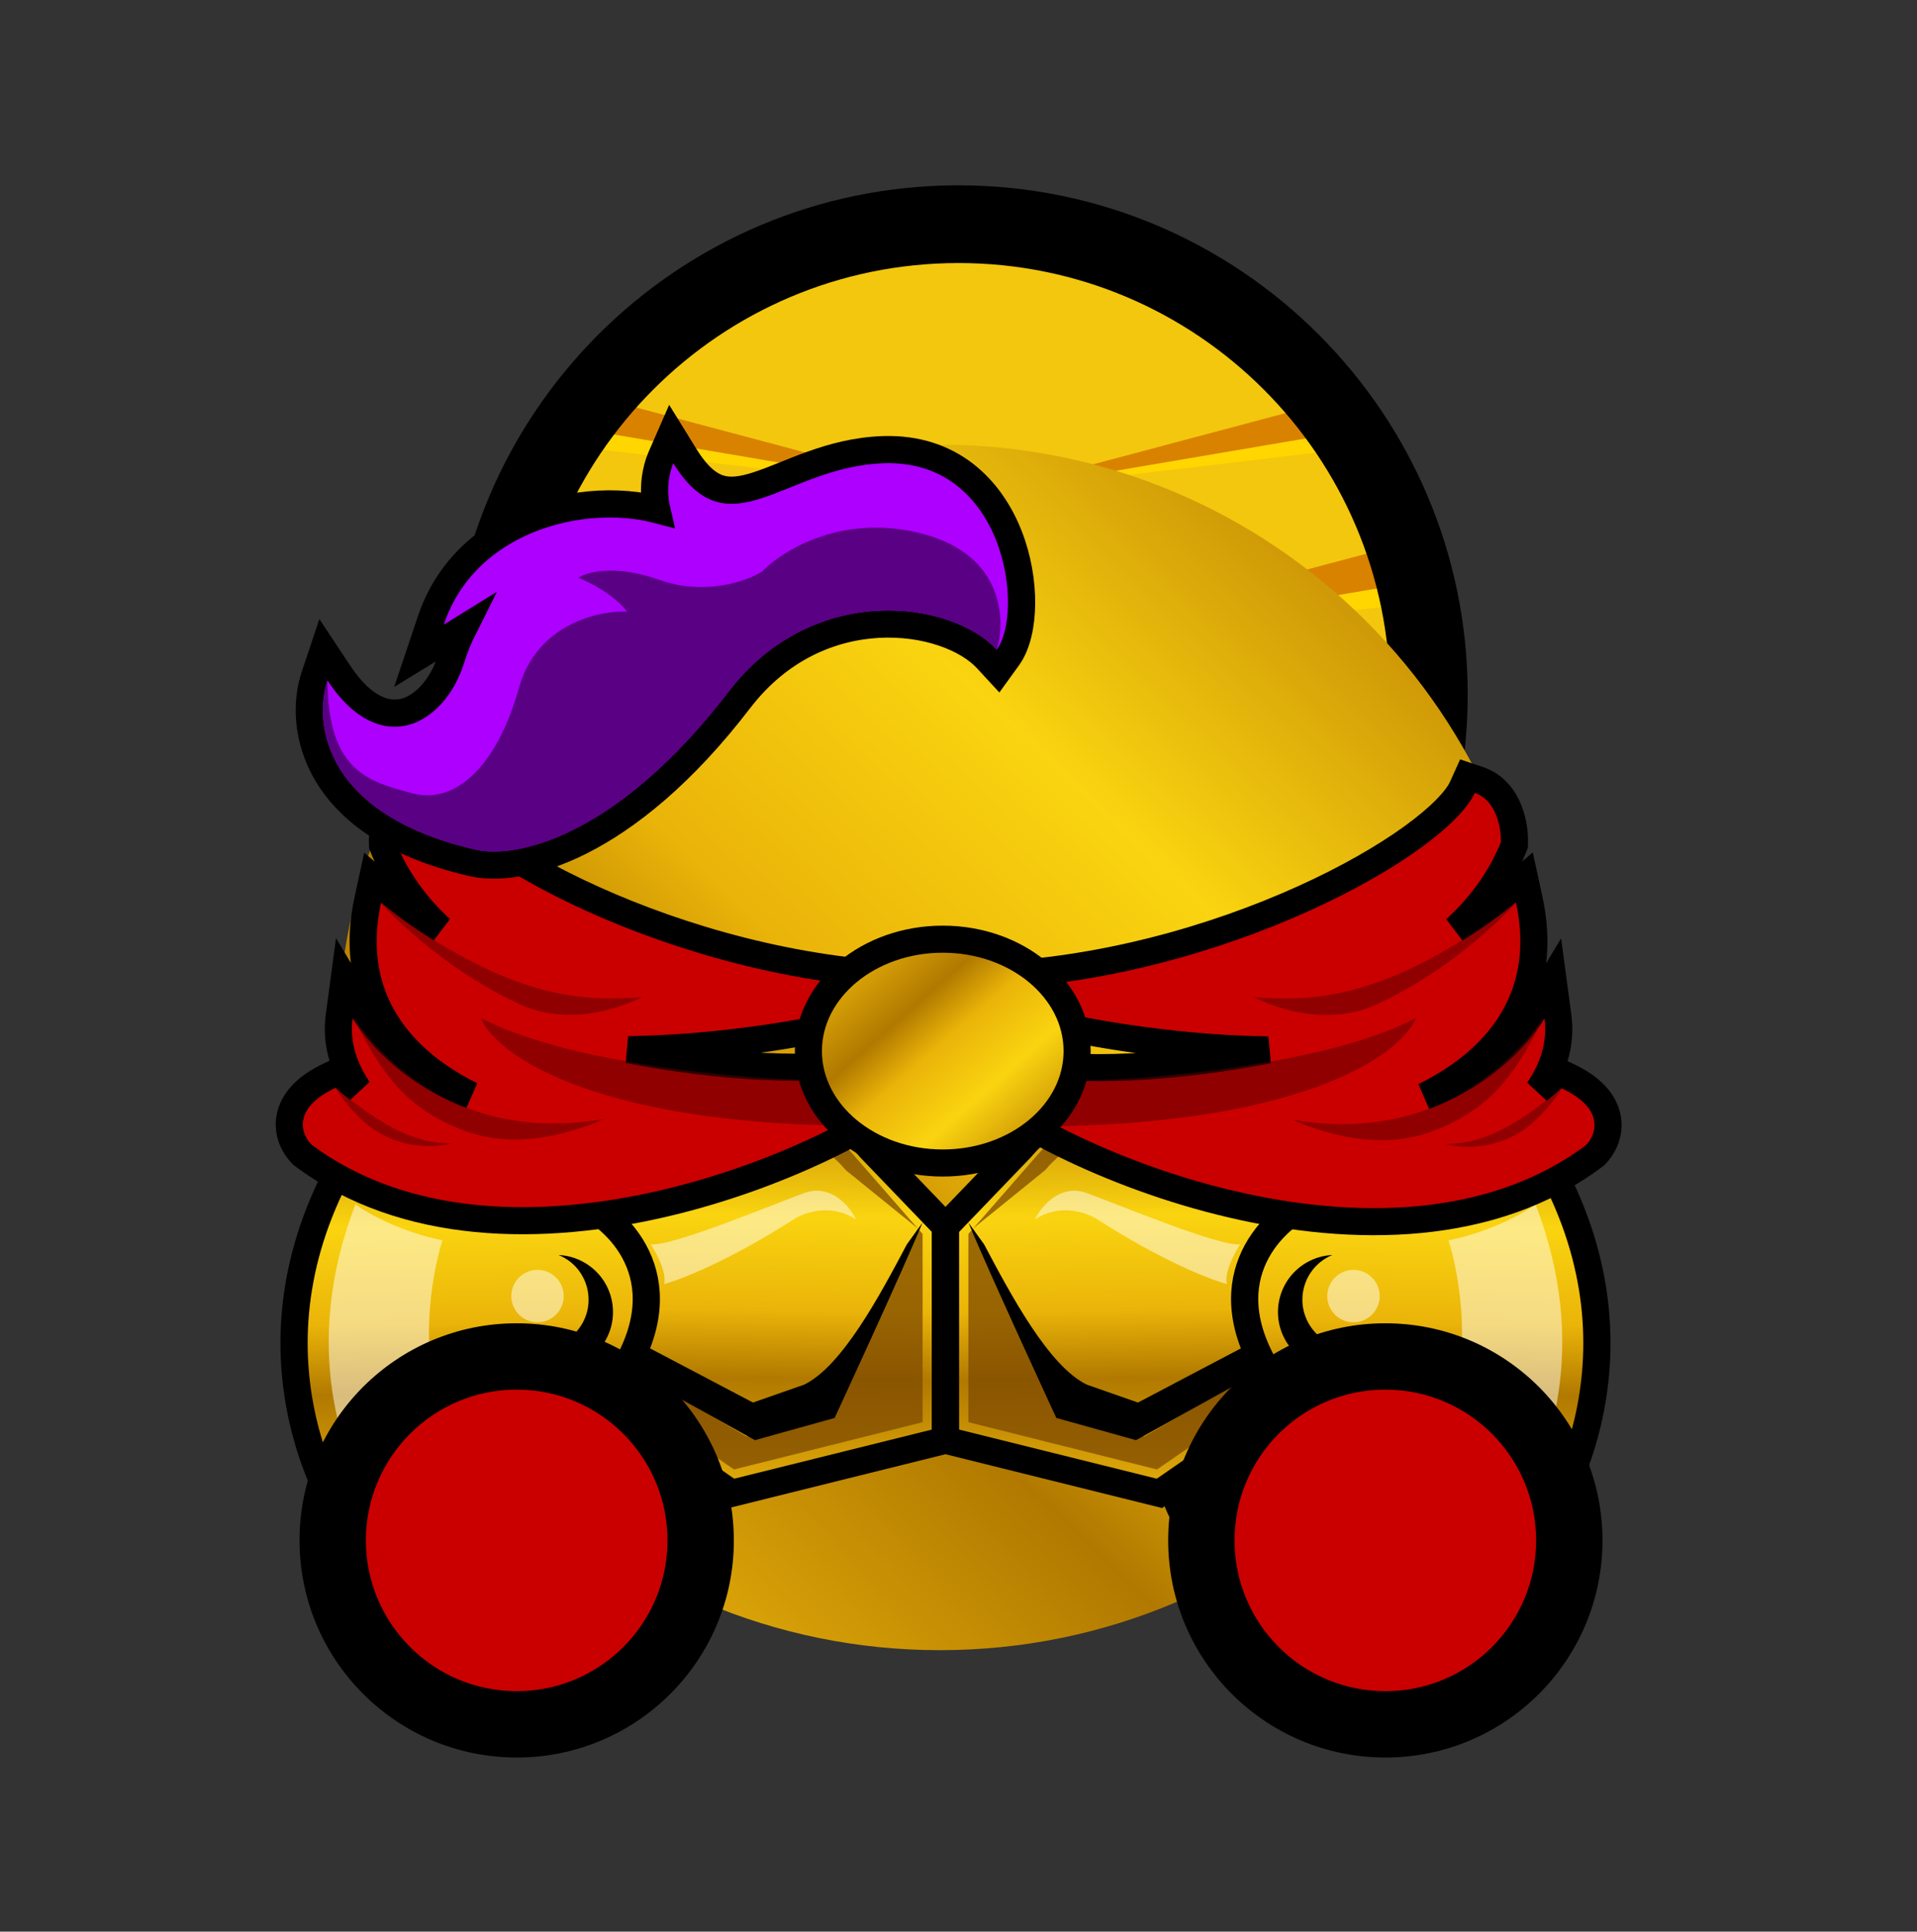 <svg width="128" height="129" viewBox="0 0 128 129" fill="none" xmlns="http://www.w3.org/2000/svg">
<rect x="0" y="0" width="128" height="129" fill="#333333" stroke="none"/>
<path d="M96.107 47.932C97.165 30.414 83.822 15.354 66.305 14.294C48.787 13.234 33.728 26.576 32.67 44.093C31.612 61.611 44.955 76.671 62.472 77.731C79.99 78.791 95.048 65.449 96.107 47.932Z" fill="#F3C70D"/>
<mask id="mask0" mask-type="alpha" maskUnits="userSpaceOnUse" x="32" y="14" width="65" height="64">
<path d="M96.104 47.933C97.162 30.416 83.82 15.357 66.304 14.297C48.788 13.237 33.73 26.578 32.672 44.094C31.614 61.611 44.956 76.67 62.472 77.73C79.988 78.79 95.046 65.449 96.104 47.933Z" fill="#F3C70D"/>
</mask>
<g mask="url(#mask0)">
<path d="M62.904 32.648L31.711 24.349V28.069L62.904 32.648Z" fill="#D98200"/>
<path d="M66.826 32.648L98.02 24.349V28.069L66.826 32.648Z" fill="#D98200"/>
<path d="M62.904 43.473L31.711 35.174V38.894L62.904 43.473Z" fill="#D98200"/>
<path d="M66.826 43.473L98.02 35.174V38.894L66.826 43.473Z" fill="#D98200"/>
<path d="M62.904 54.299L31.711 46V49.72L62.904 54.299Z" fill="#D98200"/>
<path d="M66.826 54.299L98.02 46V49.72L66.826 54.299Z" fill="#D98200"/>
<path d="M62.904 65.124L31.711 56.825V60.546L62.904 65.124Z" fill="#D98200"/>
<path d="M66.826 65.124L98.02 56.825V60.546L66.826 65.124Z" fill="#D98200"/>
<path d="M62.553 54.333L31.712 49.092V50.68L62.553 54.333Z" fill="#FFD600"/>
<path d="M67.18 54.333L98.021 49.092V50.68L67.18 54.333Z" fill="#FFD600"/>
<path d="M62.553 65.192L31.712 59.951V61.539L62.553 65.192Z" fill="#FFD600"/>
<path d="M67.18 65.192L98.021 59.951V61.539L67.18 65.192Z" fill="#FFD600"/>
<path d="M62.553 43.508L31.712 38.267V39.855L62.553 43.508Z" fill="#FFD600"/>
<path d="M67.18 43.508L98.021 38.267V39.855L67.18 43.508Z" fill="#FFD600"/>
<path d="M62.553 32.682L31.712 27.44V29.029L62.553 32.682Z" fill="#FFD600"/>
<path d="M67.18 32.682L98.021 27.44V29.029L67.18 32.682Z" fill="#FFD600"/>
</g>
<path fill-rule="evenodd" clip-rule="evenodd" d="M64 12.376C82.778 12.376 98 27.597 98 46.375C98 65.153 82.778 80.376 64 80.376C45.222 80.377 30 65.155 30 46.377C30 27.6 45.222 12.377 64 12.376ZM92.81 46.375C92.81 30.464 79.911 17.566 64 17.567C48.089 17.567 35.19 30.466 35.19 46.377C35.19 62.288 48.089 75.186 64 75.186C79.911 75.185 92.81 62.286 92.81 46.375Z" fill="black"/>
<path d="M22.51 69.95C22.51 47.718 40.544 29.696 62.763 29.696C84.983 29.696 103.016 47.718 103.016 69.95C103.016 92.181 84.983 110.203 62.763 110.203C40.544 110.203 22.51 92.181 22.51 69.95Z" fill="url(#paint0_linear)"/>
<path d="M36.372 109.553C31.915 109.776 27.441 103.61 25.729 101.088C27.081 92.855 34.615 90.626 38.214 90.54C39.326 92.704 47.831 96.706 47.831 99.817C47.831 99.817 44.566 109.144 36.372 109.553Z" fill="#58EBBE" stroke="black" stroke-width="1.816" stroke-miterlimit="10"/>
<path opacity="0.5" d="M37.959 91.777C39.459 94.296 41.857 99.906 39.456 102.197C33.295 106.211 30.665 105.599 27.002 101.035C26.993 92.394 34.303 91.263 37.959 91.777Z" fill="#1E876B"/>
<path d="M49.156 75.834C46.195 78.263 41.564 80.129 39.619 80.757L38.94 92.88L48.845 99.731L63.129 96.181V81.907L58.111 76.683C56.169 74.385 52.857 72.796 49.156 75.834Z" fill="url(#paint1_linear)" stroke="black" stroke-width="1.816" stroke-miterlimit="10"/>
<path opacity="0.5" d="M44.341 85.75C44.531 84.962 43.82 83.647 43.441 83.088C44.641 83.329 51.448 80.504 53.687 79.679C55.477 79.019 56.752 80.582 57.166 81.445C55.466 80.323 53.639 80.993 52.938 81.468C48.601 84.241 45.4 85.478 44.341 85.75Z" fill="#FFFFFB"/>
<path opacity="0.75" d="M49.857 77.046C53.106 74.384 55.211 75.024 57.026 77.172L61.289 82.048L61.604 82.409V94.977L49.01 98.135L39.877 91.856L41.068 90.85L49.857 95.939L55.647 94.269C57.017 90.895 59.728 84.817 61.289 82.048L56.474 78.145C53.736 74.903 51.221 76.367 49.857 77.046Z" fill="#7E4A01"/>
<path fill-rule="evenodd" clip-rule="evenodd" d="M42.158 91.603L43.352 90.02L50.277 93.665L53.703 92.467C56.239 91.226 58.755 86.492 60.556 83.095L61.595 81.657C60.211 85.009 55.729 94.694 55.729 94.694L50.41 96.178L42.158 91.603Z" fill="black"/>
<path d="M38.911 80.325C31.898 82.803 25.622 79.04 23.36 76.849C15.826 89.49 21.44 100.674 25.188 104.686C27.754 97.965 36.964 93.558 41.248 92.195C45.597 85.69 41.502 81.571 38.911 80.325Z" fill="url(#paint2_linear)" stroke="black" stroke-width="1.816" stroke-miterlimit="10"/>
<path opacity="0.5" d="M29.877 94.988C27.813 90.944 28.794 85.197 29.543 82.829C26.746 82.271 24.505 81 23.734 80.435C20.032 89.945 22.938 97.605 24.853 100.246C25.728 98.913 28.567 96.185 29.877 94.988Z" fill="#FFFFFB"/>
<path opacity="0.5" d="M37.227 85.426C37.851 86.164 37.758 87.269 37.02 87.893C36.281 88.517 35.176 88.424 34.552 87.686C33.928 86.947 34.021 85.842 34.76 85.218C35.498 84.594 36.603 84.687 37.227 85.426Z" fill="#FFFFFB"/>
<path d="M38.87 88.402C39.758 86.86 39.229 84.891 37.687 84.003C37.561 83.93 37.431 83.867 37.3 83.812C37.887 83.84 38.477 84.004 39.021 84.318C40.846 85.369 41.473 87.7 40.422 89.525C39.371 91.349 37.04 91.976 35.215 90.925C34.316 90.408 33.707 89.578 33.447 88.653C33.709 89.023 34.053 89.344 34.471 89.585C36.013 90.473 37.982 89.943 38.87 88.402Z" fill="black"/>
<path d="M89.89 109.553C94.347 109.776 98.82 103.61 100.533 101.088C99.181 92.855 91.647 90.626 88.048 90.54C86.936 92.704 78.431 96.706 78.431 99.817C78.431 99.817 81.696 109.144 89.89 109.553Z" fill="#58EBBE" stroke="black" stroke-width="1.816" stroke-miterlimit="10"/>
<path opacity="0.5" d="M88.302 91.777C86.803 94.296 84.404 99.906 86.806 102.197C92.967 106.211 95.597 105.599 99.26 101.035C99.269 92.394 91.959 91.263 88.302 91.777Z" fill="#1E876B"/>
<path d="M77.106 75.834C80.067 78.263 84.697 80.129 86.643 80.757L87.322 92.88L77.417 99.731L63.132 96.181V81.907L68.151 76.683C70.093 74.385 73.405 72.796 77.106 75.834Z" fill="url(#paint3_linear)" stroke="black" stroke-width="1.816" stroke-miterlimit="10"/>
<path opacity="0.5" d="M81.921 85.75C81.731 84.962 82.441 83.647 82.82 83.088C81.621 83.329 74.813 80.504 72.575 79.679C70.785 79.019 69.51 80.582 69.096 81.445C70.795 80.323 72.623 80.993 73.324 81.468C77.661 84.241 80.862 85.478 81.921 85.75Z" fill="#FFFFFB"/>
<path opacity="0.75" d="M76.404 77.046C73.156 74.384 71.051 75.024 69.236 77.172L64.973 82.048L64.658 82.409V94.977L77.252 98.135L86.385 91.856L85.193 90.85L76.404 95.939L70.614 94.269C69.244 90.895 66.534 84.817 64.973 82.048L69.787 78.145C72.526 74.903 75.04 76.367 76.404 77.046Z" fill="#7E4A01"/>
<path fill-rule="evenodd" clip-rule="evenodd" d="M84.103 91.603L82.909 90.02L75.984 93.665L72.558 92.467C70.023 91.226 67.506 86.492 65.706 83.095L64.666 81.657C66.05 85.009 70.532 94.694 70.532 94.694L75.852 96.178L84.103 91.603Z" fill="black"/>
<path d="M87.351 80.325C94.364 82.803 100.64 79.04 102.902 76.849C110.435 89.49 104.822 100.674 101.074 104.686C98.507 97.965 89.298 93.558 85.014 92.195C80.665 85.69 84.76 81.571 87.351 80.325Z" fill="url(#paint4_linear)" stroke="black" stroke-width="1.816" stroke-miterlimit="10"/>
<path opacity="0.5" d="M96.385 94.988C98.449 90.944 97.467 85.197 96.718 82.829C99.515 82.271 101.757 81 102.528 80.435C106.23 89.945 103.324 97.605 101.408 100.246C100.534 98.913 97.695 96.185 96.385 94.988Z" fill="#FFFFFB"/>
<path opacity="0.5" d="M89.035 85.426C88.411 86.164 88.504 87.269 89.242 87.893C89.981 88.517 91.085 88.424 91.71 87.686C92.334 86.947 92.241 85.842 91.502 85.218C90.763 84.594 89.659 84.687 89.035 85.426Z" fill="#FFFFFB"/>
<path d="M87.391 88.402C86.503 86.86 87.033 84.891 88.575 84.003C88.701 83.93 88.83 83.867 88.962 83.812C88.374 83.84 87.785 84.004 87.241 84.318C85.416 85.369 84.789 87.7 85.84 89.525C86.891 91.349 89.222 91.976 91.047 90.925C91.946 90.408 92.555 89.578 92.814 88.653C92.553 89.023 92.209 89.344 91.79 89.585C90.249 90.473 88.279 89.943 87.391 88.402Z" fill="black"/>
<path d="M97.645 52.578L97.982 51.832L98.758 52.094C99.835 52.458 100.431 53.327 100.744 54.116C101.055 54.902 101.139 55.729 101.122 56.273L101.117 56.437L101.054 56.589C100.141 58.81 98.77 60.607 97.177 62.052C98.605 61.167 99.8 60.279 100.634 59.57L101.782 58.592L102.103 60.065C102.708 62.834 102.413 65.207 101.486 67.205C100.564 69.192 99.047 70.744 97.303 71.938C96.607 72.415 95.87 72.838 95.111 73.212C98.874 71.826 101.342 69.223 102.354 67.545L103.683 65.34L104.025 67.892C104.277 69.772 103.661 71.439 102.719 72.814C103.09 72.518 103.403 72.244 103.637 72.02L104.085 71.593L104.645 71.855C106.251 72.605 107.128 73.571 107.328 74.669C107.522 75.737 107.017 76.626 106.542 77.111L106.493 77.16L106.438 77.202C99.603 82.312 90.357 82.328 82.206 80.416C74.054 78.504 66.704 74.596 63.502 71.474L64.461 69.983C68.746 71.647 75.211 71.558 81.228 70.7C82.411 70.531 83.569 70.334 84.682 70.116C82.612 70.092 80.508 69.952 78.493 69.74C75.576 69.433 72.799 68.969 70.503 68.462C68.229 67.96 66.358 67.4 65.293 66.878L65.659 65.162C73.513 64.888 81.123 62.681 87 60.027C89.937 58.701 92.422 57.272 94.276 55.934C96.17 54.567 97.281 53.382 97.645 52.578Z" fill="#CA0000" stroke="black" stroke-width="1.809"/>
<path opacity="0.5" d="M94.555 67.973C88.645 71.111 76.436 72.202 70.833 72.187L70.502 75.217C87.547 74.914 93.64 70.261 94.555 67.973Z" fill="#590000"/>
<path opacity="0.5" d="M103.048 68.015C97.64 75.422 90.468 75.52 86.234 74.756C89.209 76.053 92.567 76.693 95.609 75.563C99.519 74.112 101.176 71.759 103.048 68.015Z" fill="#590000"/>
<path opacity="0.5" d="M104.299 72.662C101.493 74.919 99.314 76.404 96.459 76.404C98.608 76.922 100.958 76.334 102.547 74.798C103.15 74.214 103.735 73.558 104.299 72.662Z" fill="#590000"/>
<path opacity="0.5" d="M101.292 60.246C92.483 66.918 87.567 66.859 83.705 66.596C86.337 67.867 89.378 68.283 92.021 67.036C95.314 65.482 98.574 63.107 101.292 60.246Z" fill="#590000"/>
<path d="M29.008 52.63L28.671 51.884L27.895 52.146C26.821 52.509 26.227 53.376 25.915 54.162C25.605 54.946 25.522 55.77 25.538 56.311L25.543 56.476L25.606 56.628C26.51 58.825 27.864 60.607 29.438 62.041C28.031 61.167 26.853 60.291 26.031 59.591L24.882 58.614L24.561 60.087C23.959 62.845 24.252 65.209 25.176 67.2C26.095 69.179 27.606 70.725 29.342 71.914C30.016 72.375 30.728 72.786 31.461 73.151C27.753 71.764 25.32 69.195 24.319 67.534L22.99 65.329L22.648 67.881C22.398 69.745 23.004 71.398 23.934 72.764C23.573 72.476 23.269 72.209 23.04 71.99L22.593 71.563L22.032 71.824C20.432 72.572 19.558 73.535 19.358 74.629C19.165 75.695 19.668 76.581 20.142 77.064L20.191 77.114L20.246 77.156C27.054 82.245 36.262 82.261 44.38 80.357C52.498 78.453 59.817 74.561 63.006 71.451L62.048 69.961C57.781 71.617 51.345 71.529 45.353 70.674C44.188 70.508 43.047 70.314 41.95 70.1C44 70.074 46.081 69.935 48.076 69.725C50.981 69.42 53.746 68.958 56.034 68.453C58.297 67.953 60.161 67.395 61.222 66.876L60.856 65.159C53.036 64.887 45.458 62.688 39.606 60.047C36.681 58.726 34.207 57.303 32.362 55.971C30.476 54.61 29.37 53.43 29.008 52.63Z" fill="#CA0000" stroke="black" stroke-width="1.809"/>
<path opacity="0.5" d="M32.083 67.961C37.968 71.086 50.126 72.173 55.705 72.157L56.035 75.175C39.061 74.873 32.994 70.24 32.083 67.961Z" fill="#590000"/>
<path opacity="0.5" d="M23.624 68.003C29.01 75.379 36.152 75.477 40.367 74.716C37.405 76.008 34.061 76.644 31.031 75.52C27.138 74.075 25.488 71.731 23.624 68.003Z" fill="#590000"/>
<path opacity="0.5" d="M22.379 72.632C25.172 74.879 27.342 76.358 30.186 76.358C28.046 76.874 25.705 76.288 24.123 74.758C23.522 74.178 22.94 73.524 22.379 72.632Z" fill="#590000"/>
<path opacity="0.5" d="M25.374 60.268C34.145 66.911 39.041 66.853 42.887 66.59C40.266 67.857 37.238 68.271 34.605 67.029C31.326 65.482 28.08 63.116 25.374 60.268Z" fill="#590000"/>
<ellipse cx="62.949" cy="70.195" rx="7.474" ry="8.971" transform="rotate(90 62.949 70.195)" fill="url(#paint5_linear)" stroke="black" stroke-width="1.809" stroke-miterlimit="10"/>
<path d="M65.891 44.001L66.643 44.815L67.293 43.917C67.923 43.048 68.199 41.706 68.212 40.325C68.225 38.906 67.963 37.29 67.364 35.766C66.158 32.697 63.518 29.885 58.983 30.03C57.194 30.087 55.619 30.519 54.233 31.014C53.603 31.238 53.003 31.48 52.446 31.703C52.393 31.725 52.34 31.746 52.288 31.767C51.679 32.012 51.127 32.23 50.605 32.399C49.552 32.742 48.752 32.841 48.049 32.626C47.363 32.416 46.59 31.851 45.73 30.46L44.819 28.987L44.126 30.574C43.816 31.283 43.522 32.617 43.852 34.032C43.423 33.919 42.976 33.832 42.519 33.77C40.906 33.55 39.091 33.629 37.309 34.056C33.749 34.91 30.192 37.194 28.769 41.431L27.975 43.796L30.103 42.494C30.28 42.386 30.46 42.274 30.642 42.16C30.738 42.099 30.836 42.038 30.933 41.978C30.642 42.558 30.363 43.239 30.111 44.034C29.523 45.892 28.306 47.199 27.035 47.537C25.877 47.845 24.273 47.436 22.622 44.946L21.595 43.396L21.005 45.16C20.465 46.773 20.403 49.282 21.857 51.709C23.32 54.151 26.238 56.383 31.423 57.594C33.074 58.017 35.686 57.741 38.777 56.181C41.899 54.606 45.568 51.698 49.37 46.737C52.023 43.275 55.487 41.867 58.636 41.692C61.838 41.515 64.606 42.611 65.891 44.001Z" fill="#AD00FF" stroke="black" stroke-width="1.816"/>
<path d="M31.639 56.712C21.59 54.368 20.936 48.226 21.866 45.448C21.896 51.633 24.774 52.225 27.545 52.981C30.316 53.736 33.154 51.292 34.647 45.947C35.842 41.672 39.969 40.765 41.883 40.846C40.93 39.661 39.307 38.848 38.615 38.59C39.184 38.195 41.073 37.672 44.078 38.739C47.083 39.806 49.871 38.804 50.889 38.169C52.259 36.733 56.334 34.224 61.68 35.669C67.025 37.115 67.159 41.415 66.558 43.385C63.522 40.1 54.305 38.805 48.649 46.185C41.178 55.934 34.375 57.421 31.639 56.712Z" fill="#5A0084"/>
<path d="M22 102.87C22 109.774 27.596 115.371 34.5 115.373C41.404 115.374 47 109.779 47 102.875C47 95.971 41.404 90.374 34.5 90.373C27.596 90.371 22 95.966 22 102.87Z" fill="#BB5334"/>
<path d="M34.995 115.74C42.123 115.74 47.901 110.062 47.901 103.057C47.901 96.053 42.123 90.375 34.995 90.375C27.868 90.375 22.09 96.053 22.09 103.057C22.09 110.062 27.868 115.74 34.995 115.74Z" fill="#CA0000"/>
<path fill-rule="evenodd" clip-rule="evenodd" d="M34.5 88.372C42.508 88.374 49 94.867 49 102.875C49 110.883 42.508 117.374 34.5 117.372C26.492 117.37 20 110.877 20 102.869C20 94.861 26.492 88.37 34.5 88.372ZM44.569 102.874C44.569 97.313 40.061 92.804 34.5 92.803C28.939 92.802 24.431 97.309 24.431 102.87C24.431 108.431 28.939 112.94 34.5 112.941C40.061 112.943 44.569 108.435 44.569 102.874Z" fill="black"/>
<path d="M80 102.87C80 109.774 85.596 115.371 92.5 115.373C99.404 115.374 105 109.779 105 102.875C105 95.971 99.404 90.374 92.5 90.373C85.596 90.371 80 95.966 80 102.87Z" fill="#BB5334"/>
<path d="M92.995 115.74C85.867 115.74 80.09 110.062 80.09 103.057C80.09 96.053 85.867 90.375 92.995 90.375C100.122 90.375 105.9 96.053 105.9 103.057C105.9 110.062 100.122 115.74 92.995 115.74Z" fill="#CA0000"/>
<path fill-rule="evenodd" clip-rule="evenodd" d="M92.5 88.372C100.508 88.374 107 94.867 107 102.875C107 110.883 100.508 117.374 92.5 117.372C84.492 117.37 78 110.877 78 102.869C78 94.861 84.492 88.37 92.5 88.372ZM102.569 102.874C102.569 97.313 98.061 92.804 92.5 92.803C86.939 92.802 82.431 97.309 82.431 102.87C82.431 108.431 86.939 112.94 92.5 112.941C98.061 112.943 102.569 108.435 102.569 102.874Z" fill="black"/>
<defs>
<linearGradient id="paint0_linear" x1="92.049" y1="39.929" x2="35.096" y2="100.169" gradientUnits="userSpaceOnUse">
<stop stop-color="#CB9406"/>
<stop offset="0.276" stop-color="#FAD410"/>
<stop offset="0.531" stop-color="#EAB409"/>
<stop offset="0.714" stop-color="#B17900"/>
<stop offset="1" stop-color="#E0AA09"/>
</linearGradient>
<linearGradient id="paint1_linear" x1="51.703" y1="74.395" x2="51.334" y2="99.096" gradientUnits="userSpaceOnUse">
<stop stop-color="#CB9406"/>
<stop offset="0.276" stop-color="#FAD410"/>
<stop offset="0.531" stop-color="#EAB409"/>
<stop offset="0.714" stop-color="#B17900"/>
<stop offset="1" stop-color="#E0AA09"/>
</linearGradient>
<linearGradient id="paint2_linear" x1="30.345" y1="74.819" x2="30.752" y2="100.338" gradientUnits="userSpaceOnUse">
<stop stop-color="#CB9406"/>
<stop offset="0.276" stop-color="#FAD410"/>
<stop offset="0.531" stop-color="#EAB409"/>
<stop offset="0.714" stop-color="#B17900"/>
<stop offset="1" stop-color="#E0AA09"/>
</linearGradient>
<linearGradient id="paint3_linear" x1="74.559" y1="74.395" x2="74.927" y2="99.096" gradientUnits="userSpaceOnUse">
<stop stop-color="#CB9406"/>
<stop offset="0.276" stop-color="#FAD410"/>
<stop offset="0.531" stop-color="#EAB409"/>
<stop offset="0.714" stop-color="#B17900"/>
<stop offset="1" stop-color="#E0AA09"/>
</linearGradient>
<linearGradient id="paint4_linear" x1="95.916" y1="74.819" x2="95.51" y2="100.338" gradientUnits="userSpaceOnUse">
<stop stop-color="#CB9406"/>
<stop offset="0.276" stop-color="#FAD410"/>
<stop offset="0.531" stop-color="#EAB409"/>
<stop offset="0.714" stop-color="#B17900"/>
<stop offset="1" stop-color="#E0AA09"/>
</linearGradient>
<linearGradient id="paint5_linear" x1="68.387" y1="63.505" x2="55.775" y2="74.618" gradientUnits="userSpaceOnUse">
<stop stop-color="#CB9406"/>
<stop offset="0.276" stop-color="#FAD410"/>
<stop offset="0.531" stop-color="#EAB409"/>
<stop offset="0.714" stop-color="#B17900"/>
<stop offset="1" stop-color="#E0AA09"/>
</linearGradient>
</defs>
</svg>
